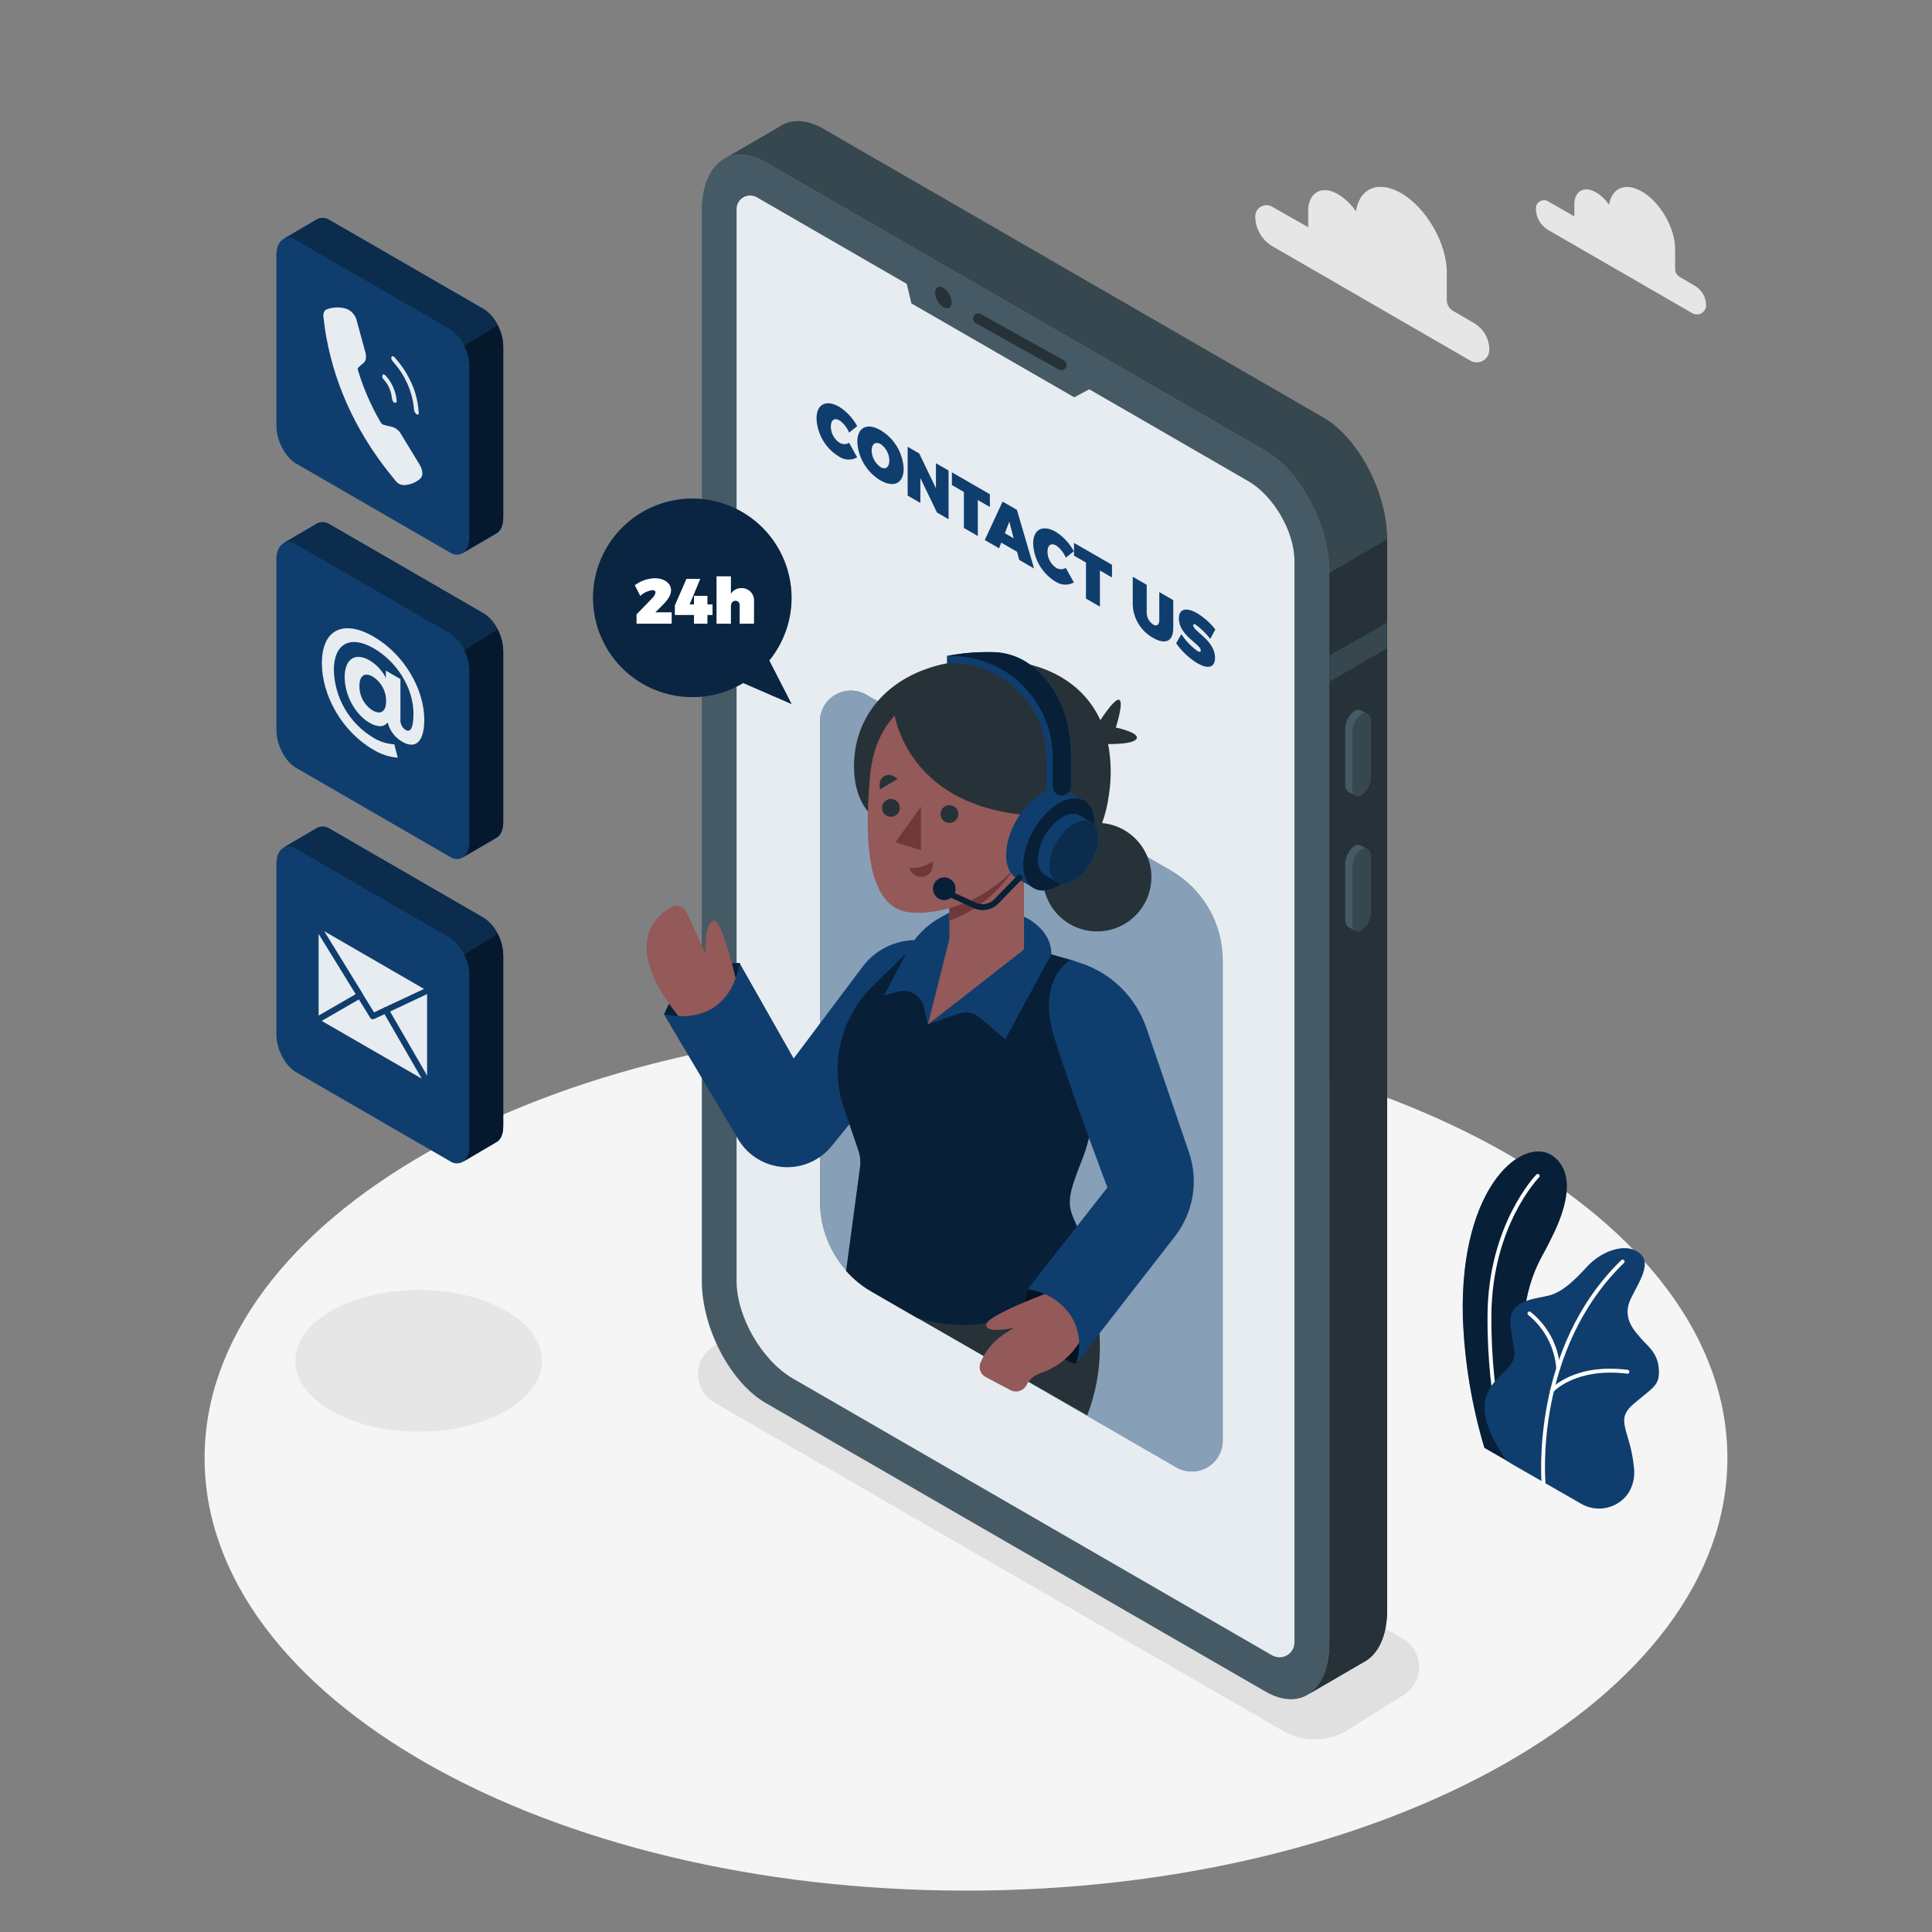<svg width="708" height="708" viewBox="0 0 708 708" fill="none" xmlns="http://www.w3.org/2000/svg">
<rect x="0" y="0" width="708" height="708" fill="#808080" stroke="none"/>
<path d="M354 692.835C508.1 692.835 633.023 621.869 633.023 534.328C633.023 446.787 508.1 375.821 354 375.821C199.9 375.821 74.977 446.787 74.977 534.328C74.977 621.869 199.9 692.835 354 692.835Z" fill="#F5F5F5"/>
<path d="M470.112 634.269L261.833 514.008C260.001 512.953 258.479 511.433 257.421 509.602C256.363 507.771 255.806 505.694 255.806 503.579C255.806 501.465 256.363 499.388 257.421 497.557C258.479 495.726 260.001 494.206 261.833 493.151L282.379 480.194C285.926 478.151 289.947 477.076 294.04 477.076C298.133 477.076 302.154 478.151 305.701 480.194L514.008 600.469C515.841 601.525 517.362 603.045 518.42 604.875C519.479 606.706 520.036 608.783 520.036 610.898C520.036 613.013 519.479 615.09 518.42 616.921C517.362 618.751 515.841 620.271 514.008 621.327L493.462 634.269C489.914 636.323 485.887 637.404 481.787 637.404C477.688 637.404 473.661 636.323 470.112 634.269Z" fill="#E0E0E0"/>
<path d="M153.424 524.628C178.386 524.628 198.623 513.008 198.623 498.673C198.623 484.338 178.386 472.718 153.424 472.718C128.461 472.718 108.225 484.338 108.225 498.673C108.225 513.008 128.461 524.628 153.424 524.628Z" fill="#E6E6E6"/>
<path d="M543.97 530.575L563.794 541.974C563.794 541.974 553.67 510.157 559.065 478.084C561.104 465.963 565.479 459.945 567.009 456.703C568.538 453.46 580.39 433.424 569.841 424.248C559.292 415.072 534.752 433.523 536.083 482.899C536.688 499.06 539.339 515.08 543.97 530.575Z" fill="#0F3E6E"/>
<path opacity="0.5" d="M543.97 530.575L563.794 541.974C563.794 541.974 553.67 510.157 559.065 478.084C561.104 465.963 565.479 459.945 567.009 456.703C568.538 453.46 580.39 433.424 569.841 424.248C559.292 415.072 534.752 433.523 536.083 482.899C536.688 499.06 539.339 515.08 543.97 530.575Z" fill="black"/>
<path d="M553.189 536.579C553.044 536.582 552.903 536.54 552.783 536.459C552.664 536.378 552.573 536.261 552.523 536.126C552.452 535.914 544.877 515.212 545.117 481.936C545.358 448.66 562.846 430.591 563.016 430.422C563.081 430.355 563.16 430.303 563.246 430.267C563.332 430.231 563.425 430.212 563.518 430.212C563.612 430.212 563.704 430.231 563.791 430.267C563.877 430.303 563.955 430.355 564.021 430.422C564.087 430.487 564.14 430.566 564.176 430.652C564.212 430.738 564.23 430.831 564.23 430.924C564.23 431.018 564.212 431.11 564.176 431.197C564.14 431.283 564.087 431.361 564.021 431.427C563.851 431.597 546.774 449.127 546.533 481.95C546.293 514.773 553.769 535.446 553.854 535.645C553.918 535.821 553.909 536.016 553.829 536.186C553.75 536.356 553.606 536.487 553.429 536.551C553.352 536.575 553.27 536.584 553.189 536.579Z" fill="white"/>
<path d="M552.24 535.446L579.342 551.022C582.166 552.692 585.515 553.235 588.722 552.545C591.929 551.855 594.758 549.981 596.646 547.298C598.44 544.507 599.196 541.174 598.784 537.882C597.481 523.807 591.364 520.564 598.855 514.291C606.345 508.018 608.299 507.579 607.875 501.547C607.45 495.515 603.329 492.881 601.375 490.502C599.421 488.123 594.012 483.139 597.693 475.776C601.375 468.413 606.402 461.29 598.784 458.034C594.238 456.079 586.663 458.685 581.679 464.094C576.694 469.503 572.588 473.397 567.816 474.7C563.044 476.003 553.104 476.215 553.528 484.442C553.953 492.669 556.134 495.487 554.18 499.154C550.498 506.008 534.483 509.902 552.24 535.446Z" fill="#0F3E6E"/>
<path d="M565.635 543.829C565.459 543.823 565.29 543.754 565.16 543.635C565.03 543.515 564.948 543.353 564.927 543.178C564.927 542.696 560.764 494.099 594.182 461.758C594.32 461.644 594.495 461.586 594.674 461.597C594.852 461.607 595.02 461.685 595.144 461.814C595.267 461.943 595.338 462.114 595.34 462.292C595.343 462.471 595.278 462.644 595.159 462.777C562.223 494.651 566.301 542.569 566.343 543.05C566.359 543.236 566.301 543.42 566.182 543.563C566.063 543.707 565.892 543.797 565.706 543.815L565.635 543.829Z" fill="white"/>
<path d="M571.002 502C570.823 502.001 570.651 501.934 570.52 501.813C570.389 501.693 570.308 501.527 570.294 501.349C569.997 497.583 568.937 493.917 567.176 490.574C565.416 487.232 562.994 484.283 560.056 481.907C559.98 481.854 559.914 481.785 559.864 481.706C559.814 481.627 559.78 481.539 559.765 481.447C559.749 481.355 559.751 481.261 559.772 481.169C559.793 481.078 559.832 480.992 559.886 480.916C559.939 480.84 560.006 480.775 560.083 480.725C560.161 480.675 560.248 480.642 560.339 480.626C560.43 480.61 560.523 480.612 560.613 480.633C560.703 480.654 560.788 480.692 560.863 480.746C563.994 483.229 566.574 486.334 568.441 489.866C570.308 493.398 571.421 497.279 571.71 501.264C571.726 501.453 571.666 501.641 571.544 501.787C571.422 501.933 571.248 502.025 571.058 502.043L571.002 502Z" fill="white"/>
<path d="M568.694 510.341C568.523 510.342 568.357 510.282 568.226 510.171C568.086 510.045 568 509.87 567.987 509.682C567.973 509.495 568.034 509.309 568.156 509.165C568.495 508.769 576.864 499.537 596.476 501.986C596.661 502.011 596.83 502.108 596.944 502.257C597.058 502.405 597.109 502.593 597.085 502.779C597.06 502.966 596.963 503.136 596.815 503.252C596.667 503.368 596.479 503.422 596.292 503.402C577.459 501.037 569.288 510.015 569.203 510.1C569.139 510.172 569.061 510.231 568.973 510.272C568.885 510.313 568.79 510.337 568.694 510.341Z" fill="white"/>
<path d="M463.768 619.897L280.594 514.136C267.666 506.673 257.188 486.651 257.188 469.418V77.186C257.188 59.954 267.666 52.038 280.594 59.501L463.768 165.262C476.696 172.724 487.175 192.746 487.175 209.979V602.211C487.175 619.429 476.696 627.359 463.768 619.897Z" fill="#455A64"/>
<path d="M484.867 152.928L301.679 47.167C296.156 43.981 291.087 43.613 287.08 45.567C286.589 45.813 286.116 46.092 285.664 46.402L265.132 58.339C269.267 55.861 274.676 56.045 280.609 59.472L463.782 165.233C476.711 172.695 487.189 192.718 487.189 209.95V602.182C487.189 611.301 484.258 617.758 479.585 620.817L499.848 609.022C505.016 606.275 508.344 599.549 508.344 589.906V197.674C508.344 180.413 497.795 160.39 484.867 152.928Z" fill="#37474F"/>
<path d="M487.175 209.951V602.183C487.175 611.302 484.244 617.759 479.571 620.817L499.848 609.022C505.016 606.275 508.344 599.549 508.344 589.906V197.674L487.246 209.922L487.175 209.951Z" fill="#263238"/>
<path d="M508.273 228.104L487.175 240.281V249.797L508.273 237.605V228.104Z" fill="#37474F"/>
<path d="M499.027 291.385C497.144 292.475 495.614 291.314 495.614 288.808V268.346C495.633 267.067 495.952 265.811 496.545 264.677C497.137 263.543 497.987 262.564 499.027 261.819C500.91 260.728 502.439 261.819 502.439 264.396V284.857C502.42 286.136 502.102 287.393 501.509 288.526C500.916 289.66 500.066 290.639 499.027 291.385Z" fill="#37474F"/>
<path d="M495.6 288.864V268.346C495.619 267.067 495.938 265.811 496.53 264.677C497.123 263.543 497.973 262.564 499.013 261.819C499.323 261.601 499.685 261.469 500.062 261.434C500.44 261.399 500.82 261.463 501.165 261.62L498.602 260.303C498.251 260.135 497.863 260.062 497.475 260.091C497.087 260.121 496.714 260.253 496.393 260.473C495.353 261.219 494.501 262.198 493.906 263.331C493.311 264.465 492.989 265.721 492.966 267.001V287.448C492.913 287.965 492.992 288.486 493.195 288.964C493.398 289.442 493.719 289.861 494.127 290.181L496.804 291.597C496.378 291.29 496.041 290.875 495.83 290.394C495.618 289.914 495.539 289.386 495.6 288.864Z" fill="#455A64"/>
<path d="M499.027 340.902C497.144 341.992 495.614 340.902 495.614 338.325V317.864C495.634 316.585 495.954 315.328 496.546 314.195C497.139 313.062 497.988 312.082 499.027 311.336C500.91 310.246 502.439 311.336 502.439 313.927V334.374C502.422 335.654 502.105 336.911 501.512 338.045C500.919 339.179 500.068 340.158 499.027 340.902Z" fill="#37474F"/>
<path d="M495.6 338.325V317.864C495.62 316.585 495.939 315.328 496.532 314.195C497.124 313.062 497.974 312.082 499.012 311.336C499.325 311.123 499.686 310.992 500.063 310.958C500.439 310.923 500.819 310.985 501.165 311.138L498.602 309.807C498.253 309.631 497.863 309.553 497.474 309.583C497.084 309.613 496.71 309.749 496.393 309.977C495.35 310.72 494.497 311.698 493.901 312.832C493.306 313.966 492.986 315.224 492.966 316.504V337.008C492.912 337.525 492.99 338.047 493.193 338.525C493.396 339.003 493.717 339.421 494.127 339.741L496.803 341.157C496.36 340.843 496.013 340.412 495.8 339.912C495.588 339.411 495.518 338.862 495.6 338.325Z" fill="#455A64"/>
<path d="M457.368 176.264L277.366 72.301C276.615 71.869 275.764 71.641 274.897 71.639C274.03 71.638 273.178 71.863 272.425 72.292C271.673 72.721 271.045 73.34 270.605 74.087C270.165 74.834 269.928 75.683 269.918 76.549V469.418C269.918 482.531 279.221 498.63 290.577 505.187L466.161 606.615C466.994 607.094 467.938 607.346 468.899 607.345C469.86 607.344 470.803 607.091 471.635 606.61C472.467 606.13 473.158 605.439 473.639 604.607C474.119 603.775 474.373 602.832 474.374 601.871V205.759C474.445 194.941 466.77 181.673 457.368 176.264Z" fill="#0F3E6E"/>
<path opacity="0.9" d="M457.368 176.264L277.366 72.301C276.615 71.869 275.764 71.641 274.897 71.639C274.03 71.638 273.178 71.863 272.425 72.292C271.673 72.721 271.045 73.34 270.605 74.087C270.165 74.834 269.928 75.683 269.918 76.549V469.418C269.918 482.531 279.221 498.63 290.577 505.187L466.161 606.615C466.994 607.094 467.938 607.346 468.899 607.345C469.86 607.344 470.803 607.091 471.635 606.61C472.467 606.13 473.158 605.439 473.639 604.607C474.119 603.775 474.373 602.832 474.374 601.871V205.759C474.445 194.941 466.77 181.673 457.368 176.264Z" fill="white"/>
<path d="M331.202 99.446L333.992 111.184L393.662 145.593L403.97 140.099L331.202 99.446Z" fill="#455A64"/>
<path d="M348.747 110.788C348.747 112.742 347.331 113.521 345.688 112.558C344.806 111.973 344.074 111.188 343.55 110.269C343.026 109.349 342.726 108.319 342.672 107.262C342.672 105.322 344.088 104.529 345.73 105.506C346.612 106.089 347.344 106.87 347.868 107.788C348.392 108.705 348.693 109.733 348.747 110.788Z" fill="#263238"/>
<path d="M388.947 135.639C388.62 135.636 388.299 135.554 388.012 135.398L357.54 118.406C357.109 118.153 356.795 117.743 356.664 117.261C356.532 116.78 356.594 116.266 356.836 115.83C357.079 115.394 357.482 115.07 357.96 114.926C358.438 114.783 358.953 114.833 359.395 115.064L389.881 132.056C390.252 132.262 390.543 132.586 390.71 132.976C390.877 133.365 390.909 133.8 390.802 134.21C390.695 134.62 390.455 134.983 390.119 135.242C389.783 135.5 389.371 135.64 388.947 135.639Z" fill="#263238"/>
<path d="M307.668 154.061C305.813 152.985 304.468 153.919 304.468 156.284C304.468 157.467 304.76 158.631 305.319 159.673C305.877 160.716 306.684 161.604 307.668 162.26C308.196 162.58 308.8 162.749 309.417 162.749C310.034 162.749 310.639 162.58 311.166 162.26L314.125 167.612C313.084 168.186 311.904 168.46 310.716 168.403C309.528 168.345 308.38 167.959 307.399 167.286C304.995 165.815 302.99 163.774 301.563 161.344C300.135 158.914 299.329 156.169 299.215 153.353C299.215 148.1 302.741 146.273 307.598 149.105C310.34 150.871 312.587 153.308 314.125 156.185L311.166 158.535C310.436 156.749 309.225 155.2 307.668 154.061Z" fill="#0F3E6E"/>
<path d="M331.16 171.803C331.16 177.099 327.577 178.883 322.664 176.051C320.191 174.574 318.122 172.508 316.639 170.037C315.157 167.567 314.308 164.769 314.168 161.891C314.168 156.596 317.75 154.811 322.664 157.643C325.143 159.115 327.217 161.179 328.7 163.651C330.183 166.122 331.028 168.924 331.16 171.803ZM319.421 165.049C319.446 166.265 319.76 167.457 320.336 168.528C320.912 169.599 321.734 170.518 322.735 171.209C324.491 172.228 325.907 171.209 325.907 168.802C325.902 167.613 325.611 166.443 325.059 165.391C324.507 164.339 323.71 163.435 322.735 162.755C320.951 161.722 319.421 162.599 319.421 165.049Z" fill="#0F3E6E"/>
<path d="M336.866 166.182L342.983 178.926V169.75L347.614 172.426V190.282L343.366 187.818L337.277 175.188V184.307L332.618 181.616V163.718L336.866 166.182Z" fill="#0F3E6E"/>
<path d="M362.751 181.121V185.794L358.333 183.245V196.442L353.221 193.482V180.285L348.832 177.751V173.092L362.751 181.121Z" fill="#0F3E6E"/>
<path d="M372.72 202.219L366.914 198.863L366.121 200.93L360.882 197.9L367.41 183.811L372.663 186.841L378.95 208.336L373.498 205.193L372.72 202.219ZM371.459 197.263L369.873 191.16L368.245 195.408L371.459 197.263Z" fill="#0F3E6E"/>
<path d="M387.063 199.897C385.208 198.835 383.863 199.755 383.863 202.134C383.866 203.316 384.159 204.48 384.717 205.522C385.275 206.564 386.081 207.452 387.063 208.11C387.594 208.426 388.201 208.594 388.819 208.594C389.437 208.594 390.044 208.426 390.575 208.11L393.535 213.462C392.489 214.03 391.307 214.3 390.119 214.243C388.93 214.185 387.78 213.803 386.794 213.136C384.388 211.664 382.382 209.621 380.955 207.188C379.527 204.755 378.722 202.008 378.61 199.189C378.61 193.935 382.15 192.109 386.993 194.941C389.732 196.716 391.981 199.15 393.535 202.021L390.575 204.357C389.829 202.58 388.616 201.039 387.063 199.897Z" fill="#0F3E6E"/>
<path d="M407.496 206.963V211.621L403.078 209.072V222.312L397.967 219.353V206.155L393.577 203.621V198.962L407.496 206.963Z" fill="#0F3E6E"/>
<path d="M422.605 228.882C423.865 229.605 424.828 229.038 424.828 227.268V216.974L429.954 219.919V230.213C429.954 234.957 427.122 236.373 422.591 233.782C420.408 232.569 418.573 230.817 417.261 228.692C415.95 226.567 415.205 224.141 415.1 221.647V211.352L420.226 214.312V224.606C420.246 225.458 420.473 226.293 420.887 227.038C421.302 227.783 421.891 228.416 422.605 228.882Z" fill="#0F3E6E"/>
<path d="M438.209 228.939C437.629 228.613 437.261 228.599 437.261 229.137C437.261 231.374 445.261 234.603 445.261 241.074C445.261 245.039 442.245 245.053 438.762 243.042C435.7 241.166 433.062 238.673 431.016 235.722L432.914 232.38C434.47 234.791 436.469 236.885 438.804 238.554C439.555 238.993 440.036 238.993 440.036 238.355C440.036 236.033 432.021 232.946 432.021 226.673C432.021 223.105 434.627 222.425 438.648 224.691C441.239 226.258 443.519 228.288 445.374 230.681L443.519 234.107C441.987 232.156 440.201 230.418 438.209 228.939Z" fill="#0F3E6E"/>
<path d="M281.912 242.051C287.657 234.995 290.549 226.041 290.017 216.957C289.485 207.873 285.568 199.318 279.039 192.98C272.509 186.643 263.842 182.982 254.746 182.721C245.65 182.46 236.787 185.618 229.904 191.57C223.022 197.523 218.621 205.84 217.569 214.878C216.517 223.917 218.891 233.021 224.222 240.396C229.554 247.77 237.455 252.878 246.368 254.713C255.281 256.548 264.557 254.975 272.368 250.306L290.096 258.009L281.912 242.051Z" fill="#0F3E6E"/>
<path opacity="0.4" d="M281.912 242.051C287.657 234.995 290.549 226.041 290.017 216.957C289.485 207.873 285.568 199.318 279.039 192.98C272.509 186.643 263.842 182.982 254.746 182.721C245.65 182.46 236.787 185.618 229.904 191.57C223.022 197.523 218.621 205.84 217.569 214.878C216.517 223.917 218.891 233.021 224.222 240.396C229.554 247.77 237.455 252.878 246.368 254.713C255.281 256.548 264.557 254.975 272.368 250.306L290.096 258.009L281.912 242.051Z" fill="black"/>
<path d="M240.225 217.13C240.225 216.577 239.828 216.266 239.106 216.266C237.431 216.485 235.866 217.223 234.631 218.376L232.621 214.468C234.737 212.875 237.294 211.975 239.941 211.89C243.34 211.89 245.917 213.675 245.917 216.337C245.917 218.234 244.501 220.061 242.688 221.887L240.154 224.394H246.143V228.557H233.272V225.144L239.007 219.211C239.624 218.665 240.051 217.936 240.225 217.13Z" fill="white"/>
<path d="M256.622 212.131L252.714 221.505H254.314V218.347H259.242V221.505H261.111V225.371H259.242V228.557H254.314V225.371H247.305V221.859L251.553 212.131H256.622Z" fill="white"/>
<path d="M276.318 220.386V228.557H271.051V221.902C271.081 221.685 271.065 221.464 271.002 221.254C270.94 221.044 270.834 220.85 270.69 220.685C270.546 220.52 270.369 220.388 270.17 220.297C269.971 220.207 269.754 220.16 269.536 220.16C268.502 220.16 267.851 220.967 267.851 222.213V228.557H262.583V211.197H267.851V217.583C268.263 216.931 268.837 216.398 269.517 216.036C270.197 215.674 270.96 215.494 271.73 215.515C272.362 215.499 272.989 215.616 273.572 215.859C274.155 216.102 274.68 216.465 275.113 216.925C275.547 217.385 275.878 217.931 276.085 218.527C276.293 219.124 276.372 219.757 276.318 220.386Z" fill="white"/>
<path d="M448.079 351.961V527.899C448.082 529.889 447.561 531.844 446.568 533.569C445.575 535.293 444.145 536.726 442.422 537.722C440.7 538.718 438.745 539.243 436.755 539.244C434.765 539.244 432.81 538.721 431.087 537.726L336.328 483.012L319.534 473.326C313.752 469.983 308.948 465.18 305.603 459.397C302.258 453.615 300.49 447.056 300.475 440.376V264.424C300.472 262.434 300.993 260.478 301.987 258.754C302.98 257.03 304.409 255.597 306.132 254.601C307.854 253.605 309.809 253.08 311.799 253.079C313.789 253.078 315.744 253.602 317.467 254.597L429.048 319.011C434.833 322.349 439.638 327.152 442.978 332.936C446.319 338.72 448.078 345.281 448.079 351.961Z" fill="#0F3E6E"/>
<path opacity="0.5" d="M448.079 351.961V527.899C448.082 529.889 447.561 531.844 446.568 533.569C445.575 535.293 444.145 536.726 442.422 537.722C440.7 538.718 438.745 539.243 436.755 539.244C434.765 539.244 432.81 538.721 431.087 537.726L336.328 483.012L319.534 473.326C313.752 469.983 308.948 465.18 305.603 459.397C302.258 453.615 300.49 447.056 300.475 440.376V264.424C300.472 262.434 300.993 260.478 301.987 258.754C302.98 257.03 304.409 255.597 306.132 254.601C307.854 253.605 309.809 253.08 311.799 253.079C313.789 253.078 315.744 253.602 317.467 254.597L429.048 319.011C434.833 322.349 439.638 327.152 442.978 332.936C446.319 338.72 448.078 345.281 448.079 351.961Z" fill="white"/>
<path d="M393.492 456.065C393.492 456.065 411.235 485.49 398.42 518.667L336.286 483.012L393.492 456.065Z" fill="#263238"/>
<path d="M421.788 323.864C423.13 312.958 415.379 303.029 404.473 301.686C393.568 300.344 383.639 308.095 382.296 319.001C380.953 329.906 388.705 339.835 399.61 341.178C410.516 342.521 420.445 334.769 421.788 323.864Z" fill="#263238"/>
<path d="M402.144 265.627C402.144 265.627 408.247 255.715 410.116 256.438C411.985 257.16 408.898 266.604 408.898 266.604C408.898 266.604 418.131 268.53 416.417 270.852C414.704 273.175 403.418 272.622 403.418 272.622L402.144 265.627Z" fill="#263238"/>
<path d="M406.392 291.172C402.144 323.089 375.24 323.089 375.24 323.089L318.883 298.28C318.883 298.28 314.635 294.556 313.332 286.004C312.833 282.5 312.833 278.944 313.332 275.44C313.332 275.44 313.332 275.37 313.332 275.341C315.131 261.918 325.17 247.488 347.033 243.056C351.824 242.089 356.702 241.615 361.59 241.64C363.954 241.632 366.318 241.75 368.67 241.994C385.662 243.665 397.57 251.595 403.248 263.928C404.526 266.712 405.476 269.634 406.08 272.637C407.233 278.753 407.338 285.021 406.392 291.172Z" fill="#263238"/>
<path d="M271.093 352.91C271.093 352.91 251.085 352.216 243.382 371.714C243.382 371.714 251.878 377.449 263.022 371.714C274.166 365.979 271.093 352.91 271.093 352.91Z" fill="#0F3E6E"/>
<path opacity="0.5" d="M271.093 352.91C271.093 352.91 251.085 352.216 243.382 371.714C243.382 371.714 251.878 377.449 263.022 371.714C274.166 365.979 271.093 352.91 271.093 352.91Z" fill="black"/>
<path d="M270.527 362.298C270.527 362.298 264.863 337.688 261.875 337.39C258.887 337.093 258.307 344.895 258.547 349.299L251.467 334.063C251.243 333.589 250.924 333.167 250.529 332.822C250.135 332.476 249.675 332.215 249.176 332.055C248.677 331.894 248.151 331.837 247.629 331.888C247.107 331.939 246.602 332.096 246.143 332.349C239.063 336.243 226.645 348.081 252.827 377.35L270.527 362.298Z" fill="#945959"/>
<path d="M343.026 345.277L338.778 344.725C334.497 344.158 330.142 344.74 326.16 346.412C322.178 348.084 318.714 350.786 316.122 354.241L290.846 387.885L271.022 352.91C271.022 352.91 268.643 376.699 243.311 371.714L270.512 417.493C272.234 420.392 274.63 422.831 277.497 424.604C280.363 426.378 283.616 427.432 286.978 427.678C290.34 427.924 293.711 427.355 296.806 426.018C299.9 424.681 302.626 422.616 304.751 420L328.03 391.382L343.026 345.277Z" fill="#0F3E6E"/>
<path d="M396.976 423.795C391.312 438.153 390.689 440.956 394.144 448.136C396.55 453.438 398.446 458.957 399.808 464.618C399.808 464.618 373.555 494.042 336.187 483.026L319.393 473.34C315.901 471.326 312.755 468.764 310.076 465.751L315.188 427.632C315.445 425.625 315.241 423.587 314.593 421.671L309.226 405.939C306.607 398.255 306.218 389.987 308.102 382.091C309.986 374.195 314.068 366.994 319.874 361.321L337.914 343.691L385.294 349.752L392.374 351.777C397.009 353.117 401.004 356.085 403.626 360.136C406.249 364.186 407.321 369.046 406.647 373.824C404.325 390.533 400.53 414.775 396.976 423.795Z" fill="#0F3E6E"/>
<path opacity="0.5" d="M396.976 423.795C391.312 438.153 390.689 440.956 394.144 448.136C396.55 453.438 398.446 458.957 399.808 464.618C399.808 464.618 373.555 494.042 336.187 483.026L319.393 473.34C315.901 471.326 312.755 468.764 310.076 465.751L315.188 427.632C315.445 425.625 315.241 423.587 314.593 421.671L309.226 405.939C306.607 398.255 306.218 389.987 308.102 382.091C309.986 374.195 314.068 366.994 319.874 361.321L337.914 343.691L385.294 349.752L392.374 351.777C397.009 353.117 401.004 356.085 403.626 360.136C406.249 364.186 407.321 369.046 406.647 373.824C404.325 390.533 400.53 414.775 396.976 423.795Z" fill="black"/>
<path d="M368.401 380.904L358.914 372.819C357.909 371.959 356.697 371.376 355.399 371.128C354.1 370.88 352.759 370.974 351.508 371.403L340.038 375.353L338.495 368.925C338.254 367.925 337.813 366.983 337.199 366.158C336.584 365.333 335.809 364.641 334.92 364.124C334.031 363.606 333.046 363.275 332.025 363.148C331.004 363.022 329.968 363.103 328.979 363.388L324.009 364.804L332.42 348.69C335.167 343.442 339.397 339.118 344.584 336.258L347.883 334.445L375.141 335.861C375.141 335.861 385.294 340.109 385.294 349.667L368.401 380.819" fill="#0F3E6E"/>
<path d="M375.254 347.939L347.925 369.236V301.424H375.254V347.939Z" fill="#945959"/>
<path d="M348.35 342.346L340.038 375.41L375.141 347.939L348.35 342.346Z" fill="#945959"/>
<path d="M347.925 337.433C354.002 335.176 359.557 331.708 364.253 327.239C368.948 322.77 372.686 317.393 375.24 311.435V301.424H347.911L347.925 337.433Z" fill="#703838"/>
<path d="M353.816 251.17C343.451 251.17 321.418 256.947 318.869 284.078C316.32 311.209 318.784 332.222 332.774 334.261C346.764 336.3 379.276 326.147 383.637 291.031C387.998 255.914 363.912 251.17 353.816 251.17Z" fill="#945959"/>
<path d="M337.503 295.562V311.548L328.129 308.674L337.503 295.562Z" fill="#703838"/>
<path d="M347.925 301.58C349.724 301.58 351.182 300.122 351.182 298.323C351.182 296.524 349.724 295.066 347.925 295.066C346.127 295.066 344.668 296.524 344.668 298.323C344.668 300.122 346.127 301.58 347.925 301.58Z" fill="#263238"/>
<path d="M329.744 296.057C329.741 296.701 329.548 297.329 329.188 297.863C328.829 298.397 328.319 298.812 327.724 299.056C327.128 299.3 326.474 299.363 325.843 299.236C325.212 299.108 324.633 298.797 324.179 298.341C323.725 297.885 323.417 297.305 323.292 296.673C323.168 296.042 323.233 295.388 323.48 294.794C323.727 294.199 324.144 293.692 324.679 293.334C325.215 292.977 325.844 292.786 326.487 292.786C326.916 292.786 327.341 292.871 327.737 293.036C328.133 293.2 328.493 293.441 328.795 293.745C329.098 294.049 329.337 294.41 329.5 294.807C329.663 295.203 329.746 295.628 329.744 296.057Z" fill="#263238"/>
<path d="M322.508 289.26L328.88 285.48C328.88 285.48 326.445 282.945 324.009 284.46C321.574 285.975 322.508 289.26 322.508 289.26Z" fill="#263238"/>
<path d="M333.1 318.034C336.203 318.26 339.291 317.432 341.865 315.683C341.865 315.683 342.474 320.313 338.594 321.191C334.714 322.069 333.1 318.034 333.1 318.034Z" fill="#703838"/>
<path d="M327.535 260.402C327.535 260.402 331.429 297.856 382.363 299.031C382.363 299.031 397.755 261.804 367.339 249.712C336.923 237.619 327.535 260.402 327.535 260.402Z" fill="#263238"/>
<path d="M397.358 293.424L391.099 289.799C388.72 288.383 385.435 288.581 381.796 290.677C374.575 294.84 368.712 304.992 368.712 313.333C368.712 317.51 370.128 320.413 372.564 321.829L378.709 325.369L379.063 325.567L379.276 325.694C381.598 326.827 384.699 326.558 388.112 324.59C395.333 320.342 401.195 310.274 401.195 301.934C401.153 297.714 399.694 294.797 397.358 293.424Z" fill="#0F3E6E"/>
<path d="M397.308 314.751C402.415 305.906 402.415 296.346 397.309 293.398C392.202 290.449 383.923 295.23 378.816 304.075C373.709 312.92 373.709 322.48 378.816 325.428C383.922 328.377 392.202 323.596 397.308 314.751Z" fill="#0F3E6E"/>
<path opacity="0.5" d="M397.308 314.751C402.415 305.906 402.415 296.346 397.309 293.398C392.202 290.449 383.923 295.23 378.816 304.075C373.709 312.92 373.709 322.48 378.816 325.428C383.922 328.377 392.202 323.596 397.308 314.751Z" fill="black"/>
<path d="M399.864 301.282L395.616 298.804C394.002 297.842 391.75 297.969 389.258 299.399C386.655 301.1 384.488 303.39 382.934 306.084C381.379 308.778 380.48 311.799 380.309 314.904C380.309 317.736 381.314 319.761 382.943 320.696L387.191 323.117C387.266 323.172 387.347 323.22 387.432 323.259L387.573 323.344C388.569 323.721 389.642 323.849 390.699 323.716C391.755 323.583 392.763 323.192 393.634 322.579C396.235 320.879 398.401 318.591 399.955 315.9C401.51 313.21 402.41 310.191 402.583 307.088C402.469 304.213 401.478 302.217 399.864 301.282Z" fill="#0F3E6E"/>
<path d="M402.47 307.06C402.296 310.162 401.396 313.181 399.842 315.872C398.287 318.563 396.122 320.851 393.52 322.551C388.564 325.383 384.557 323.089 384.557 317.382C384.725 314.277 385.625 311.254 387.182 308.562C388.74 305.87 390.912 303.585 393.52 301.891C398.462 299.031 402.47 301.339 402.47 307.06Z" fill="#0F3E6E"/>
<path opacity="0.3" d="M402.47 307.06C402.296 310.162 401.396 313.181 399.842 315.872C398.287 318.563 396.122 320.851 393.52 322.551C388.564 325.383 384.557 323.089 384.557 317.382C384.725 314.277 385.625 311.254 387.182 308.562C388.74 305.87 390.912 303.585 393.52 301.891C398.462 299.031 402.47 301.339 402.47 307.06Z" fill="black"/>
<path d="M377.916 243.864C373.857 240.728 368.885 239.003 363.756 238.95H362.496C357.302 238.894 352.116 239.368 347.019 240.366C347.954 240.366 348.888 240.366 349.851 240.366H347.019V243H349.653C358.73 243.308 367.331 247.135 373.638 253.669C379.946 260.204 383.465 268.935 383.453 278.017V289.161C383.452 289.602 383.545 290.038 383.723 290.44C383.902 290.843 384.164 291.203 384.491 291.498C384.818 291.793 385.203 292.016 385.622 292.153C386.041 292.289 386.484 292.336 386.922 292.291H387.248L390.08 291.413C389.891 291.472 389.696 291.51 389.499 291.526C390.343 291.411 391.116 290.99 391.67 290.343C392.223 289.695 392.519 288.866 392.501 288.014V277.678C392.473 258.972 384.387 248.919 377.916 243.864Z" fill="#0F3E6E"/>
<path d="M360.089 333.482C358.921 333.482 357.767 333.231 356.704 332.746L347.854 328.654C347.716 328.604 347.589 328.526 347.483 328.425C347.376 328.324 347.291 328.202 347.234 328.067C347.176 327.932 347.148 327.786 347.15 327.639C347.152 327.492 347.185 327.347 347.246 327.213C347.307 327.079 347.395 326.96 347.504 326.862C347.614 326.764 347.743 326.69 347.882 326.644C348.022 326.598 348.17 326.582 348.316 326.597C348.462 326.611 348.604 326.656 348.732 326.728L357.582 330.82C358.711 331.345 359.975 331.504 361.199 331.276C362.423 331.047 363.544 330.442 364.407 329.546L372.903 320.766C373.103 320.568 373.373 320.456 373.654 320.456C373.935 320.456 374.205 320.568 374.404 320.766C374.6 320.967 374.709 321.237 374.709 321.517C374.709 321.797 374.6 322.066 374.404 322.267L365.908 331.047C365.152 331.823 364.247 332.439 363.247 332.858C362.247 333.276 361.173 333.489 360.089 333.482Z" fill="#0F3E6E"/>
<path opacity="0.5" d="M360.089 333.482C358.921 333.482 357.767 333.231 356.704 332.746L347.854 328.654C347.716 328.604 347.589 328.526 347.483 328.425C347.376 328.324 347.291 328.202 347.234 328.067C347.176 327.932 347.148 327.786 347.15 327.639C347.152 327.492 347.185 327.347 347.246 327.213C347.307 327.079 347.395 326.96 347.504 326.862C347.614 326.764 347.743 326.69 347.882 326.644C348.022 326.598 348.17 326.582 348.316 326.597C348.462 326.611 348.604 326.656 348.732 326.728L357.582 330.82C358.711 331.345 359.975 331.504 361.199 331.276C362.423 331.047 363.544 330.442 364.407 329.546L372.903 320.766C373.103 320.568 373.373 320.456 373.654 320.456C373.935 320.456 374.205 320.568 374.404 320.766C374.6 320.967 374.709 321.237 374.709 321.517C374.709 321.797 374.6 322.066 374.404 322.267L365.908 331.047C365.152 331.823 364.247 332.439 363.247 332.858C362.247 333.276 361.173 333.489 360.089 333.482Z" fill="black"/>
<path d="M350.177 325.68C350.177 326.498 349.934 327.297 349.48 327.977C349.026 328.657 348.38 329.187 347.624 329.5C346.869 329.813 346.037 329.895 345.235 329.735C344.433 329.576 343.697 329.182 343.118 328.604C342.54 328.025 342.146 327.289 341.987 326.487C341.827 325.684 341.909 324.853 342.222 324.098C342.535 323.342 343.065 322.696 343.745 322.242C344.425 321.788 345.224 321.545 346.042 321.545C347.139 321.545 348.19 321.981 348.966 322.756C349.741 323.532 350.177 324.583 350.177 325.68Z" fill="#0F3E6E"/>
<path opacity="0.5" d="M350.177 325.68C350.177 326.498 349.934 327.297 349.48 327.977C349.026 328.657 348.38 329.187 347.624 329.5C346.869 329.813 346.037 329.895 345.235 329.735C344.433 329.576 343.697 329.182 343.118 328.604C342.54 328.025 342.146 327.289 341.987 326.487C341.827 325.684 341.909 324.853 342.222 324.098C342.535 323.342 343.065 322.696 343.745 322.242C344.425 321.788 345.224 321.545 346.042 321.545C347.139 321.545 348.19 321.981 348.966 322.756C349.741 323.532 350.177 324.583 350.177 325.68Z" fill="black"/>
<path d="M392.473 277.678V288.014C392.491 288.866 392.195 289.695 391.641 290.343C391.088 290.99 390.315 291.412 389.471 291.526C389.004 291.576 388.533 291.527 388.086 291.382C387.64 291.237 387.229 291 386.881 290.687C386.532 290.373 386.253 289.989 386.063 289.56C385.872 289.132 385.774 288.668 385.775 288.198V277.678C385.783 272.656 384.775 267.685 382.812 263.064C380.849 258.442 377.971 254.266 374.352 250.785C370.732 247.305 366.446 244.593 361.752 242.812C357.057 241.031 352.05 240.218 347.033 240.423C352.131 239.425 357.316 238.951 362.51 239.007H363.742C368.871 239.06 373.843 240.785 377.902 243.92C384.387 248.919 392.473 258.972 392.473 277.678Z" fill="#0F3E6E"/>
<path opacity="0.5" d="M392.473 277.678V288.014C392.491 288.866 392.195 289.695 391.641 290.343C391.088 290.99 390.315 291.412 389.471 291.526C389.004 291.576 388.533 291.527 388.086 291.382C387.64 291.237 387.229 291 386.881 290.687C386.532 290.373 386.253 289.989 386.063 289.56C385.872 289.132 385.774 288.668 385.775 288.198V277.678C385.783 272.656 384.775 267.685 382.812 263.064C380.849 258.442 377.971 254.266 374.352 250.785C370.732 247.305 366.446 244.593 361.752 242.812C357.057 241.031 352.05 240.218 347.033 240.423C352.131 239.425 357.316 238.951 362.51 239.007H363.742C368.871 239.06 373.843 240.785 377.902 243.92C384.387 248.919 392.473 258.972 392.473 277.678Z" fill="black"/>
<path d="M376.557 472.477C376.557 472.477 369.704 491.352 394.2 499.848C394.2 499.848 402.201 488.095 394.2 478.481C386.2 468.866 376.557 472.477 376.557 472.477Z" fill="#0F3E6E"/>
<path opacity="0.7" d="M376.557 472.477C376.557 472.477 369.704 491.352 394.2 499.848C394.2 499.848 402.201 488.095 394.2 478.481C386.2 468.866 376.557 472.477 376.557 472.477Z" fill="black"/>
<path d="M385.152 473.34C385.152 473.34 361.222 482.105 361.349 485.504C361.476 488.902 371.516 486.58 371.516 486.58L367.848 488.987C363.986 491.507 360.995 495.156 359.282 499.437C358.908 500.381 358.895 501.43 359.245 502.383C359.595 503.336 360.283 504.127 361.179 504.606L370.27 509.42C370.783 509.692 371.346 509.859 371.925 509.91C372.504 509.961 373.087 509.896 373.64 509.717C374.193 509.539 374.705 509.252 375.145 508.872C375.585 508.493 375.945 508.029 376.203 507.508C376.71 506.507 377.41 505.616 378.263 504.887C379.116 504.158 380.105 503.605 381.173 503.26C386.115 501.618 395.333 496.888 399.029 483.946L385.152 473.34Z" fill="#945959"/>
<path d="M392.331 351.749C392.331 351.749 379.587 358.829 386.355 380.323C393.124 401.818 405.825 435.165 405.825 435.165L376.557 472.477C379.684 472.854 382.696 473.886 385.397 475.506C388.098 477.126 390.427 479.298 392.232 481.879C393.961 484.504 395.041 487.502 395.383 490.626C395.725 493.75 395.32 496.911 394.2 499.848L430.535 453.12C433.895 448.802 436.126 443.714 437.026 438.317C437.925 432.92 437.466 427.384 435.689 422.209L420.113 376.727C418.209 371.171 415.045 366.131 410.869 362.002C406.693 357.872 401.618 354.765 396.041 352.924L392.331 351.749Z" fill="#0F3E6E"/>
<path d="M177.213 224.776L120.898 192.208C120.25 191.759 119.5 191.478 118.717 191.391C117.933 191.305 117.14 191.415 116.41 191.712C116.256 191.783 116.109 191.869 115.971 191.967L103.722 199.146H103.807C102.264 200.024 101.287 202.063 101.287 204.98V267.624C101.287 272.92 104.501 279.079 108.48 281.373L164.794 313.941C165.509 314.458 166.359 314.754 167.24 314.791C168.121 314.829 168.994 314.607 169.75 314.154C169.712 314.169 169.678 314.193 169.651 314.224L181.815 307.144C183.4 306.295 184.406 304.227 184.406 301.268V238.525C184.406 233.229 181.248 227.07 177.213 224.776Z" fill="#0F3E6E"/>
<path d="M182.395 230.709C181.256 228.286 179.46 226.23 177.213 224.776L120.898 192.208C120.25 191.759 119.5 191.478 118.717 191.391C117.933 191.305 117.14 191.415 116.41 191.712C116.256 191.783 116.109 191.869 115.971 191.967L103.722 199.146C104.471 198.763 105.312 198.594 106.151 198.656C106.99 198.718 107.796 199.01 108.48 199.5L164.794 232.068C167.119 233.588 168.961 235.739 170.104 238.27L182.395 230.709Z" fill="#0F3E6E"/>
<path d="M171.987 308.433C171.987 311.265 171.081 313.233 169.651 314.097L181.814 307.017C183.4 306.167 184.406 304.1 184.406 301.141V238.525C184.346 235.8 183.658 233.125 182.395 230.709L170.104 238.27C171.284 240.615 171.927 243.193 171.987 245.817V308.433Z" fill="#0F3E6E"/>
<path opacity="0.3" d="M182.395 230.709C181.256 228.286 179.46 226.23 177.213 224.776L120.898 192.208C120.25 191.759 119.5 191.478 118.717 191.391C117.933 191.305 117.14 191.415 116.41 191.712C116.256 191.783 116.109 191.869 115.971 191.967L103.722 199.146C104.471 198.763 105.312 198.594 106.151 198.656C106.99 198.718 107.796 199.01 108.48 199.5L164.794 232.068C167.119 233.588 168.961 235.739 170.104 238.27L182.395 230.709Z" fill="black"/>
<path opacity="0.6" d="M171.987 308.433C171.987 311.265 171.081 313.233 169.651 314.097L181.814 307.017C183.4 306.167 184.406 304.1 184.406 301.141V238.525C184.346 235.8 183.658 233.125 182.395 230.709L170.104 238.27C171.284 240.615 171.927 243.193 171.987 245.817V308.433Z" fill="black"/>
<path d="M155.477 263.758C155.477 271.872 152.263 274.633 147.448 271.844C146.12 271.088 144.959 270.07 144.034 268.854C143.109 267.637 142.441 266.246 142.068 264.764C140.652 266.505 138.457 266.619 135.37 264.834C130.301 261.903 126.308 254.922 126.308 248.14C126.308 241.357 130.258 239.021 135.37 241.966C137.964 243.495 140.059 245.742 141.402 248.437V245.761L146.74 248.848V263.518C146.661 264.29 146.794 265.069 147.126 265.77C147.458 266.471 147.976 267.069 148.624 267.497C150.422 268.544 151.526 266.774 151.526 261.521C151.526 252.331 145.636 242.589 136.928 237.562C128.219 232.535 122.343 236.033 122.343 245.492C122.457 250.511 123.84 255.42 126.363 259.76C128.886 264.1 132.467 267.731 136.772 270.314C139.109 271.754 141.764 272.6 144.503 272.778L145.763 277.663C142.573 277.406 139.491 276.391 136.772 274.704C125.444 268.148 117.953 254.951 117.953 243C117.953 231.049 125.515 226.716 136.928 233.314C147.958 239.672 155.477 252.402 155.477 263.758ZM141.487 256.947C141.515 255.152 141.076 253.38 140.215 251.804C139.354 250.228 138.1 248.902 136.574 247.956C133.742 246.299 131.717 247.46 131.717 251.312C131.68 253.11 132.108 254.888 132.959 256.473C133.81 258.057 135.055 259.396 136.574 260.36C139.406 261.96 141.487 260.926 141.487 256.947Z" fill="#0F3E6E"/>
<g opacity="0.9">
<path d="M155.477 263.758C155.477 271.872 152.263 274.633 147.448 271.844C146.12 271.088 144.959 270.07 144.034 268.854C143.109 267.637 142.441 266.246 142.068 264.764C140.652 266.505 138.457 266.619 135.37 264.834C130.301 261.903 126.308 254.922 126.308 248.14C126.308 241.357 130.258 239.021 135.37 241.966C137.964 243.495 140.059 245.742 141.402 248.437V245.761L146.74 248.848V263.518C146.661 264.29 146.794 265.069 147.126 265.77C147.458 266.471 147.976 267.069 148.624 267.497C150.422 268.544 151.526 266.774 151.526 261.521C151.526 252.331 145.636 242.589 136.928 237.562C128.219 232.535 122.343 236.033 122.343 245.492C122.457 250.511 123.84 255.42 126.363 259.76C128.886 264.1 132.467 267.731 136.772 270.314C139.109 271.754 141.764 272.6 144.503 272.778L145.763 277.663C142.573 277.406 139.491 276.391 136.772 274.704C125.444 268.148 117.953 254.951 117.953 243C117.953 231.049 125.515 226.716 136.928 233.314C147.958 239.672 155.477 252.402 155.477 263.758ZM141.487 256.947C141.515 255.152 141.076 253.38 140.215 251.804C139.354 250.228 138.1 248.902 136.574 247.956C133.742 246.299 131.717 247.46 131.717 251.312C131.68 253.11 132.108 254.888 132.959 256.473C133.81 258.057 135.055 259.396 136.574 260.36C139.406 261.96 141.487 260.926 141.487 256.947Z" fill="white"/>
</g>
<path d="M177.213 336.328L120.898 303.76C120.251 303.309 119.5 303.028 118.716 302.943C117.931 302.859 117.138 302.975 116.41 303.279C116.256 303.35 116.109 303.435 115.971 303.534L103.722 310.713H103.807C102.264 311.591 101.287 313.63 101.287 316.533V379.148C101.287 384.458 104.501 390.604 108.48 392.897L164.794 425.465C165.507 425.986 166.358 426.283 167.24 426.321C168.122 426.359 168.995 426.135 169.75 425.678L169.651 425.763L181.815 418.612C183.4 417.777 184.406 415.78 184.406 412.736V350.063C184.406 344.768 181.248 338.622 177.213 336.328Z" fill="#0F3E6E"/>
<path d="M182.395 342.261C181.26 339.836 179.463 337.779 177.213 336.328L120.898 303.76C120.251 303.309 119.5 303.028 118.716 302.943C117.931 302.859 117.138 302.975 116.41 303.279C116.256 303.35 116.109 303.435 115.971 303.534L103.722 310.713C104.47 310.326 105.309 310.153 106.149 310.213C106.988 310.273 107.795 310.564 108.48 311.053L164.794 343.621C167.122 345.142 168.965 347.3 170.104 349.837L182.395 342.261Z" fill="#0F3E6E"/>
<path d="M171.987 419.971C171.987 422.803 171.081 424.772 169.651 425.706L181.814 418.555C183.4 417.72 184.406 415.723 184.406 412.679V350.063C184.346 347.342 183.657 344.672 182.395 342.261L170.104 349.823C171.284 352.163 171.927 354.736 171.987 357.356V419.971Z" fill="#0F3E6E"/>
<path opacity="0.3" d="M182.395 342.261C181.26 339.836 179.463 337.779 177.213 336.328L120.898 303.76C120.251 303.309 119.5 303.028 118.716 302.943C117.931 302.859 117.138 302.975 116.41 303.279C116.256 303.35 116.109 303.435 115.971 303.534L103.722 310.713C104.47 310.326 105.309 310.153 106.149 310.213C106.988 310.273 107.795 310.564 108.48 311.053L164.794 343.621C167.122 345.142 168.965 347.3 170.104 349.837L182.395 342.261Z" fill="black"/>
<path opacity="0.6" d="M171.987 419.971C171.987 422.803 171.081 424.772 169.651 425.706L181.814 418.555C183.4 417.72 184.406 415.723 184.406 412.679V350.063C184.346 347.342 183.657 344.672 182.395 342.261L170.104 349.823C171.284 352.163 171.927 354.736 171.987 357.356V419.971Z" fill="black"/>
<path d="M130.343 364.323L116.764 342.261V372.153L130.343 364.323Z" fill="#0F3E6E"/>
<path d="M142.959 370.68L156.511 394.143V364.294L142.959 370.68Z" fill="#0F3E6E"/>
<path d="M118.817 341.256L132.764 363.912C132.824 363.962 132.876 364.019 132.92 364.082C132.933 364.138 132.933 364.196 132.92 364.252L137.069 370.992L140.581 369.335C140.636 369.276 140.697 369.223 140.765 369.179C140.903 369.099 141.058 369.05 141.218 369.038L155.378 362.397L118.817 341.256Z" fill="#0F3E6E"/>
<path d="M140.906 371.643L137.112 373.427C136.965 373.496 136.806 373.529 136.644 373.527C136.449 373.529 136.256 373.48 136.085 373.386C135.914 373.292 135.77 373.155 135.667 372.988L131.518 366.248L117.896 374.121L154.557 395.276L140.906 371.643Z" fill="#0F3E6E"/>
<g opacity="0.9">
<path d="M130.343 364.323L116.764 342.261V372.153L130.343 364.323Z" fill="white"/>
<path d="M142.959 370.68L156.511 394.143V364.294L142.959 370.68Z" fill="white"/>
<path d="M118.817 341.256L132.764 363.912C132.824 363.962 132.876 364.019 132.92 364.082C132.933 364.138 132.933 364.196 132.92 364.252L137.069 370.992L140.581 369.335C140.636 369.276 140.697 369.223 140.765 369.179C140.903 369.099 141.058 369.05 141.218 369.038L155.378 362.397L118.817 341.256Z" fill="white"/>
<path d="M140.906 371.643L137.112 373.427C136.965 373.496 136.806 373.529 136.644 373.527C136.449 373.529 136.256 373.48 136.085 373.386C135.914 373.292 135.77 373.155 135.667 372.988L131.518 366.248L117.896 374.121L154.557 395.276L140.906 371.643Z" fill="white"/>
</g>
<path d="M177.213 113.28L120.898 80.712C120.251 80.26 119.5 79.979 118.716 79.895C117.931 79.811 117.138 79.926 116.41 80.231C116.256 80.302 116.109 80.387 115.971 80.485L103.722 87.665H103.807C102.264 88.528 101.287 90.581 101.287 93.484V156.1C101.287 161.396 104.501 167.555 108.48 169.849L164.794 202.417C165.507 202.937 166.358 203.235 167.24 203.273C168.122 203.311 168.995 203.087 169.75 202.63L169.651 202.7L181.815 195.62C183.4 194.785 184.406 192.788 184.406 189.744V126.973C184.406 121.677 181.248 115.517 177.213 113.28Z" fill="#0F3E6E"/>
<path d="M182.395 119.17C181.26 116.741 179.464 114.68 177.213 113.223L120.898 80.712C120.251 80.26 119.5 79.979 118.716 79.895C117.931 79.811 117.138 79.926 116.41 80.231C116.256 80.302 116.109 80.387 115.971 80.485L103.722 87.665C104.47 87.278 105.309 87.105 106.149 87.165C106.988 87.225 107.795 87.515 108.48 88.004L164.794 120.572C167.122 122.094 168.965 124.251 170.104 126.789L182.395 119.17Z" fill="#0F3E6E"/>
<path d="M171.987 196.824C171.987 199.656 171.081 201.624 169.651 202.488L181.814 195.408C183.4 194.572 184.406 192.576 184.406 189.531V126.973C184.346 124.252 183.657 121.581 182.395 119.17L170.104 126.732C171.284 129.072 171.927 131.645 171.987 134.265V196.824Z" fill="#0F3E6E"/>
<path opacity="0.3" d="M182.395 119.17C181.26 116.741 179.464 114.68 177.213 113.223L120.898 80.712C120.251 80.26 119.5 79.979 118.716 79.895C117.931 79.811 117.138 79.926 116.41 80.231C116.256 80.302 116.109 80.387 115.971 80.485L103.722 87.665C104.47 87.278 105.309 87.105 106.149 87.165C106.988 87.225 107.795 87.515 108.48 88.004L164.794 120.572C167.122 122.094 168.965 124.251 170.104 126.789L182.395 119.17Z" fill="black"/>
<path opacity="0.6" d="M171.987 196.824C171.987 199.656 171.081 201.624 169.651 202.488L181.814 195.408C183.4 194.572 184.406 192.576 184.406 189.531V126.973C184.346 124.252 183.657 121.581 182.395 119.17L170.104 126.732C171.284 129.072 171.927 131.645 171.987 134.265V196.824Z" fill="black"/>
<path d="M153.566 169.92C151.399 166.352 149.218 162.84 147.052 159.243C146.708 158.562 146.228 157.959 145.641 157.472C145.054 156.984 144.372 156.623 143.639 156.411C142.592 156.199 141.544 155.958 140.468 155.647C140.084 155.487 139.762 155.209 139.547 154.854C136.002 148.786 133.184 142.323 131.15 135.596C131.107 135.452 131.095 135.301 131.114 135.152C131.134 135.003 131.185 134.86 131.264 134.732C131.929 134.067 132.68 133.458 133.359 132.863C134.039 132.268 134.393 130.895 133.897 129.111C132.849 125.33 131.844 121.549 130.796 117.783C130.593 116.713 130.112 115.715 129.402 114.889C128.691 114.064 127.775 113.441 126.746 113.082C124.463 112.447 122.039 112.536 119.808 113.337C118.944 113.662 118.491 114.441 118.477 115.786C118.845 118.378 119.086 120.94 119.582 123.574C123.074 142.568 131.476 160.032 144.786 175.966C145.134 176.495 145.601 176.934 146.149 177.249C146.698 177.564 147.312 177.745 147.944 177.779C150.148 177.726 152.265 176.911 153.934 175.471C155.194 174.338 155.066 172.327 153.566 169.92Z" fill="#0F3E6E"/>
<path d="M153.395 150.62C153.099 146.547 151.976 142.577 150.096 138.952C148.692 136.12 146.905 133.495 144.786 131.15C144.234 130.527 143.766 130.328 143.483 130.796C143.2 131.263 143.483 131.929 144.021 132.537L144.574 133.175C148.487 137.692 150.954 143.282 151.654 149.218C151.647 149.651 151.689 150.083 151.781 150.506C151.959 150.993 152.244 151.434 152.616 151.795C152.914 152.007 153.254 151.795 153.494 151.795C153.409 151.214 153.424 150.917 153.395 150.62Z" fill="#0F3E6E"/>
<path d="M140.567 138.995C142.345 140.95 143.425 143.44 143.639 146.075C143.733 146.475 143.88 146.861 144.078 147.222C144.942 147.93 145.367 147.689 145.367 146.797C145.064 143.419 143.667 140.232 141.388 137.72C140.85 137.168 140.411 136.998 140.156 137.465C140.064 137.732 140.054 138.02 140.128 138.293C140.201 138.565 140.354 138.81 140.567 138.995Z" fill="#0F3E6E"/>
<g opacity="0.9">
<path d="M153.566 169.92C151.399 166.352 149.218 162.84 147.052 159.243C146.708 158.562 146.228 157.959 145.641 157.472C145.054 156.984 144.372 156.623 143.639 156.411C142.592 156.199 141.544 155.958 140.468 155.647C140.084 155.487 139.762 155.209 139.547 154.854C136.002 148.786 133.184 142.323 131.15 135.596C131.107 135.452 131.095 135.301 131.114 135.152C131.134 135.003 131.185 134.86 131.264 134.732C131.929 134.067 132.68 133.458 133.359 132.863C134.039 132.268 134.393 130.895 133.897 129.111C132.849 125.33 131.844 121.549 130.796 117.783C130.593 116.713 130.112 115.715 129.402 114.889C128.691 114.064 127.775 113.441 126.746 113.082C124.463 112.447 122.039 112.536 119.808 113.337C118.944 113.662 118.491 114.441 118.477 115.786C118.845 118.378 119.086 120.94 119.582 123.574C123.074 142.568 131.476 160.032 144.786 175.966C145.134 176.495 145.601 176.934 146.149 177.249C146.698 177.564 147.312 177.745 147.944 177.779C150.148 177.726 152.265 176.911 153.934 175.471C155.194 174.338 155.066 172.327 153.566 169.92Z" fill="white"/>
<path d="M153.396 150.62C153.099 146.547 151.977 142.577 150.096 138.952C148.692 136.12 146.906 133.495 144.786 131.15C144.234 130.527 143.767 130.329 143.484 130.796C143.201 131.263 143.484 131.929 144.022 132.538L144.574 133.175C148.488 137.693 150.954 143.282 151.654 149.218C151.647 149.651 151.69 150.083 151.781 150.507C151.959 150.994 152.245 151.434 152.617 151.795C152.914 152.008 153.254 151.795 153.495 151.795C153.41 151.215 153.424 150.917 153.396 150.62Z" fill="white"/>
<path d="M140.567 138.995C142.345 140.95 143.425 143.44 143.639 146.075C143.733 146.475 143.88 146.861 144.078 147.222C144.942 147.93 145.367 147.689 145.367 146.797C145.064 143.419 143.667 140.232 141.388 137.72C140.85 137.168 140.411 136.998 140.156 137.465C140.064 137.732 140.054 138.02 140.128 138.293C140.201 138.565 140.354 138.81 140.567 138.995Z" fill="white"/>
</g>
<path d="M466.147 75.728L479.415 83.275V78.574C479.415 78.248 479.415 77.908 479.415 77.583C479.415 77.257 479.415 76.945 479.415 76.634V76.464C479.897 70.248 484.612 67.855 490.361 71.182C492.964 72.783 495.194 74.922 496.903 77.455C498.192 68.959 505.087 65.957 513.428 70.757C522.688 76.11 530.193 89.165 530.193 99.814V109.867C530.18 110.672 530.378 111.465 530.768 112.168C531.159 112.872 531.727 113.46 532.416 113.875L540.233 118.448C541.919 119.448 543.318 120.869 544.291 122.572C545.264 124.275 545.778 126.201 545.783 128.162C545.784 128.976 545.569 129.775 545.162 130.48C544.755 131.184 544.17 131.769 543.465 132.175C542.76 132.581 541.961 132.795 541.147 132.794C540.334 132.793 539.535 132.577 538.831 132.169L466.346 90.27C464.423 89.153 462.826 87.553 461.713 85.628C460.6 83.702 460.01 81.52 460.002 79.296C460.001 78.576 460.19 77.869 460.549 77.245C460.907 76.621 461.424 76.102 462.046 75.741C462.669 75.379 463.375 75.188 464.095 75.186C464.815 75.183 465.523 75.37 466.147 75.728Z" fill="#E6E6E6"/>
<path d="M567.292 73.759L576.935 79.296V75.841C576.935 75.6 576.935 75.359 576.935 75.119C576.935 74.878 576.935 74.651 576.935 74.425V74.34C577.289 69.823 580.716 68.081 584.893 70.502C586.785 71.662 588.407 73.211 589.651 75.048C590.6 68.902 595.612 66.679 601.673 70.177C608.413 74.071 613.865 83.53 613.865 91.303V98.624C613.87 99.198 614.024 99.761 614.312 100.257C614.6 100.754 615.012 101.167 615.507 101.456L621.171 104.784C622.404 105.509 623.425 106.544 624.133 107.786C624.841 109.028 625.211 110.434 625.207 111.864C625.206 112.449 625.052 113.025 624.761 113.533C624.471 114.041 624.052 114.465 623.548 114.762C623.043 115.059 622.47 115.22 621.884 115.228C621.299 115.237 620.721 115.092 620.208 114.809L567.434 84.337C566.036 83.528 564.874 82.365 564.067 80.966C563.259 79.567 562.833 77.98 562.832 76.365C562.831 75.842 562.967 75.328 563.227 74.874C563.487 74.42 563.861 74.043 564.313 73.779C564.764 73.515 565.277 73.375 565.8 73.371C566.323 73.368 566.837 73.502 567.292 73.759Z" fill="#E6E6E6"/>
</svg>
